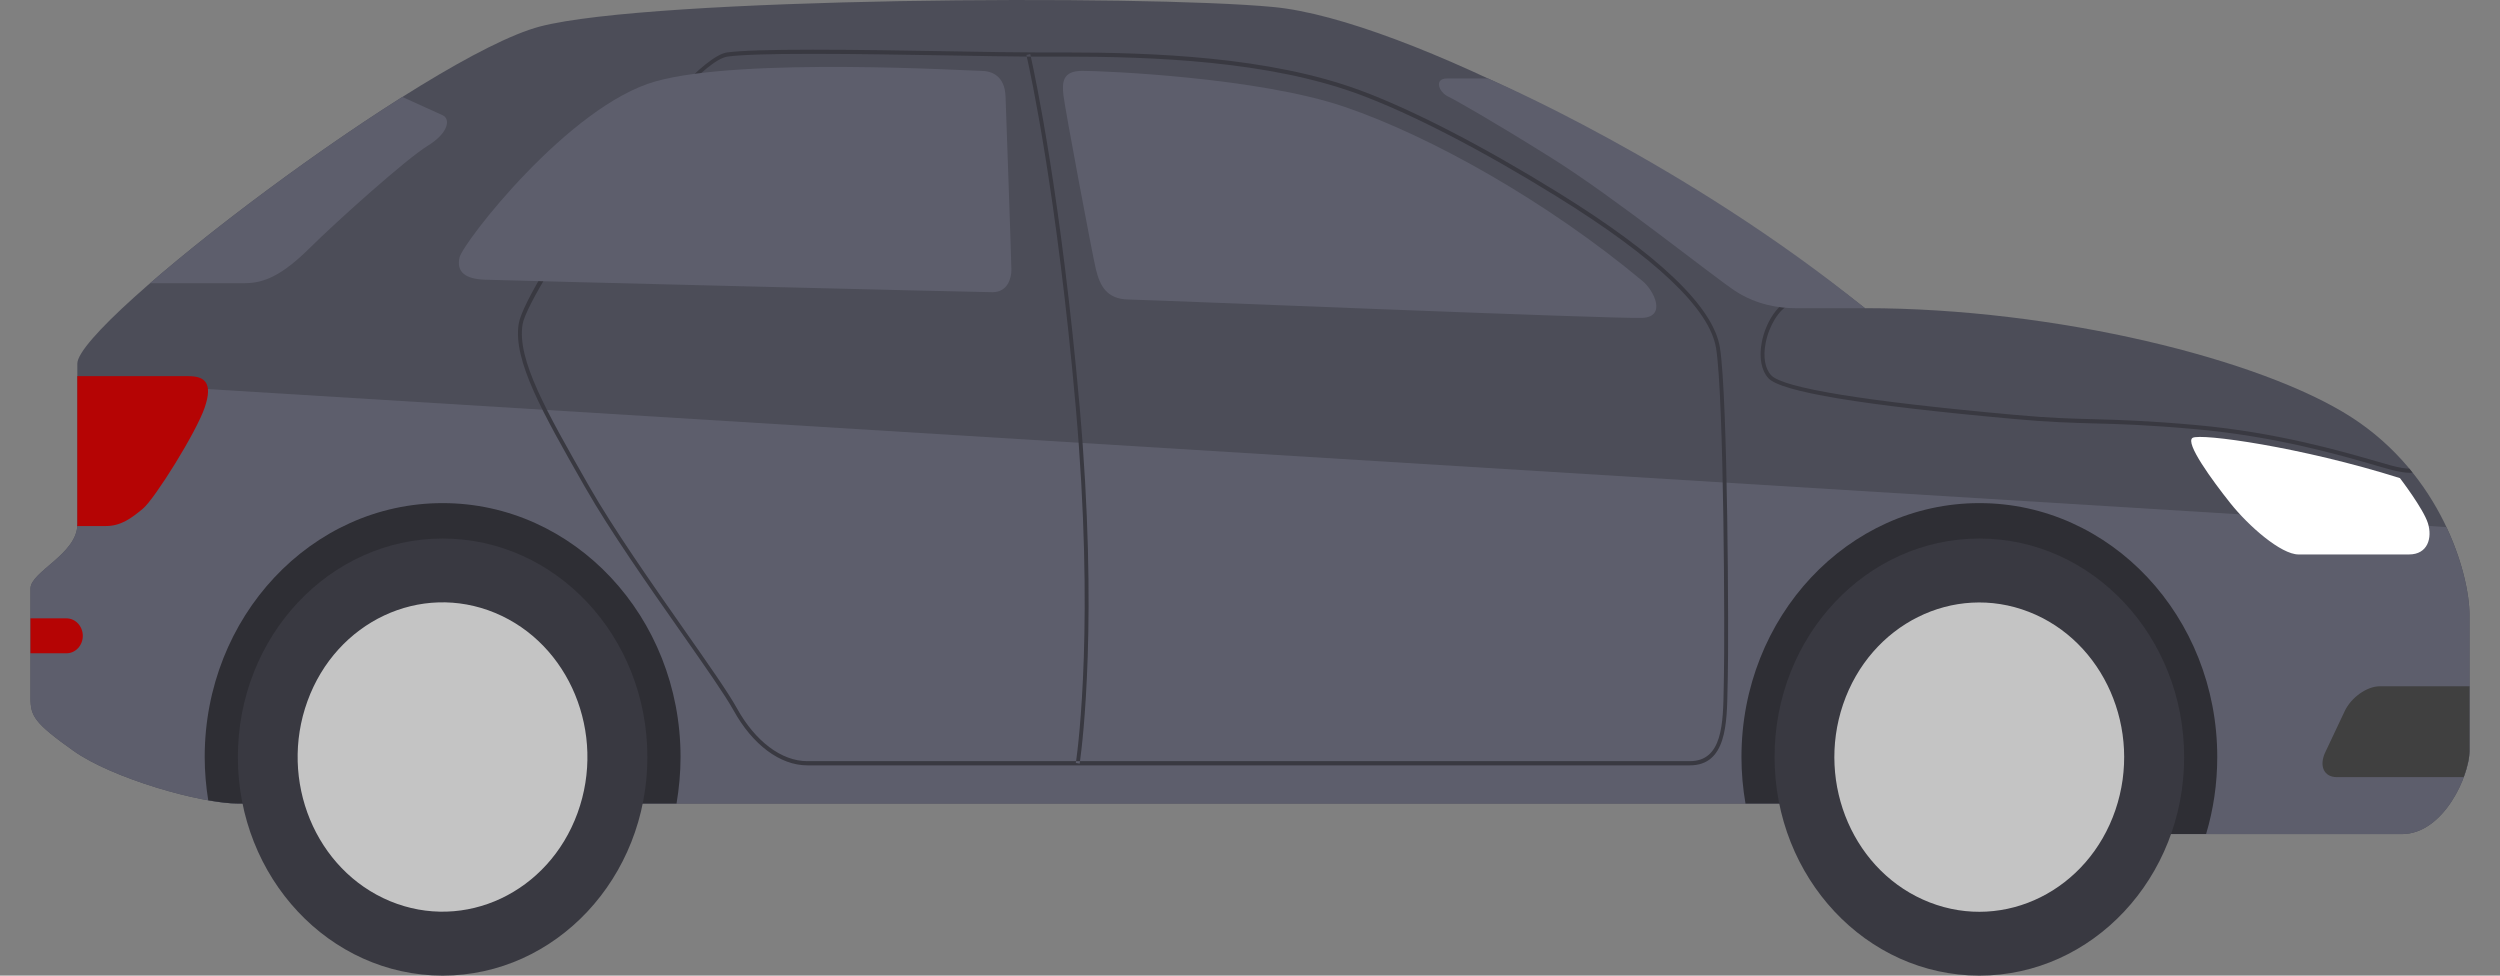 <svg width="41" height="16" viewBox="0 0 41 16" fill="none" xmlns="http://www.w3.org/2000/svg">
<rect x="0" y="0" width="41" height="16" fill="#808080" stroke="none"/>
<path d="M40.5 12.313C40.5 12.723 40.074 13.679 39.391 13.679C38.709 13.679 34.999 13.679 34.317 13.679C33.634 13.679 32.952 13.178 31.992 13.178C31.033 13.178 10.393 13.178 8.709 13.178C7.025 13.178 4.509 13.178 3.901 13.178C3.293 13.178 1.843 12.768 1.204 12.313C0.564 11.858 0.5 11.744 0.5 11.448C0.5 11.153 0.5 9.924 0.5 9.651C0.5 9.378 1.268 9.082 1.268 8.604C1.268 8.126 1.268 6.647 1.268 5.964C1.268 5.281 7.025 0.912 8.858 0.434C10.692 -0.044 18.73 -0.089 20.884 0.115C23.037 0.32 27.664 2.755 30.585 5.054C33.72 5.054 37.088 5.894 38.559 6.84C40.031 7.785 40.5 9.401 40.5 10.083C40.5 10.766 40.5 12.313 40.5 12.313Z" fill="#4C4D58"/>
<path d="M40.12 8.644C40.391 9.22 40.5 9.758 40.5 10.083C40.5 10.766 40.5 12.313 40.5 12.313C40.5 12.723 40.074 13.679 39.391 13.679C38.709 13.679 34.999 13.679 34.317 13.679C33.634 13.679 32.952 13.178 31.992 13.178C31.033 13.178 10.393 13.178 8.709 13.178C7.025 13.178 4.509 13.178 3.901 13.178C3.293 13.178 1.843 12.768 1.204 12.313C0.564 11.858 0.5 11.744 0.5 11.448C0.5 11.153 0.5 9.924 0.5 9.651C0.5 9.378 1.268 9.082 1.268 8.604C1.268 8.185 1.268 6.996 1.268 6.249L40.12 8.644Z" fill="#5D5E6C"/>
<path d="M17.643 6.686C17.336 3.2 16.895 1.173 16.839 0.928C16.862 0.928 16.884 0.928 16.905 0.928C16.974 1.236 17.405 3.255 17.707 6.68C18.01 10.12 17.754 12.181 17.712 12.484H17.648C17.685 12.221 17.949 10.158 17.643 6.686Z" fill="#393941"/>
<path d="M29 6.201C28.885 6.074 28.846 5.86 28.893 5.614C28.953 5.303 29.134 5.017 29.323 4.934L29.347 4.997C29.177 5.073 29.012 5.338 28.956 5.628C28.913 5.851 28.945 6.043 29.046 6.153C29.238 6.363 30.587 6.583 33.056 6.805C33.615 6.856 33.968 6.865 34.342 6.875C34.771 6.887 35.215 6.899 36.02 6.971C37.334 7.09 38.399 7.399 38.972 7.565C39.062 7.591 39.141 7.614 39.207 7.632C39.345 7.67 39.443 7.684 39.513 7.686C39.531 7.708 39.548 7.73 39.565 7.752C39.554 7.753 39.545 7.755 39.532 7.755C39.444 7.755 39.33 7.736 39.191 7.698C39.124 7.68 39.045 7.657 38.955 7.631C38.385 7.465 37.323 7.157 36.014 7.039C35.212 6.967 34.769 6.955 34.34 6.944C33.965 6.933 33.611 6.924 33.05 6.873C30.531 6.646 29.206 6.426 29 6.201Z" fill="#393941"/>
<path d="M9.581 7.966L9.608 8.012C9.999 8.698 10.644 9.619 11.162 10.358C11.555 10.918 11.893 11.402 12.029 11.648C12.341 12.214 12.794 12.552 13.24 12.552H27.712C28.312 12.552 28.323 11.873 28.332 11.275C28.334 11.216 28.334 11.159 28.336 11.102C28.352 10.463 28.337 6.516 28.207 5.702C28.102 5.038 27.209 4.182 25.553 3.158C24.321 2.396 23.169 1.801 22.308 1.482C20.818 0.93 18.918 0.86 17.43 0.86L16.982 0.86C16.669 0.86 16.184 0.852 15.621 0.842C14.879 0.829 14.038 0.815 13.324 0.815C12.604 0.815 12.146 0.83 11.925 0.86C11.199 0.961 8.612 4.653 8.507 5.309C8.41 5.911 8.901 6.773 9.581 7.966ZM8.57 5.321C8.663 4.742 11.228 1.026 11.933 0.928C12.152 0.898 12.607 0.883 13.324 0.883C14.037 0.883 14.878 0.898 15.62 0.91C16.104 0.919 16.53 0.926 16.84 0.928C16.836 0.913 16.834 0.904 16.834 0.902L16.896 0.886C16.896 0.887 16.9 0.902 16.905 0.928C16.931 0.928 16.958 0.928 16.982 0.928L17.43 0.928C18.913 0.928 20.806 0.998 22.288 1.547C23.144 1.864 24.293 2.457 25.521 3.217C27.159 4.231 28.042 5.07 28.144 5.713C28.274 6.524 28.288 10.462 28.272 11.1C28.27 11.157 28.27 11.215 28.269 11.274C28.259 11.868 28.25 12.483 27.712 12.483H17.712C17.709 12.508 17.707 12.522 17.706 12.523L17.643 12.512C17.643 12.511 17.645 12.501 17.648 12.483H13.24C12.817 12.483 12.385 12.158 12.084 11.613C11.947 11.363 11.607 10.879 11.213 10.317C10.696 9.579 10.052 8.66 9.663 7.977L9.636 7.93C8.963 6.75 8.477 5.898 8.57 5.321Z" fill="#393941"/>
<path d="M7.259 8.251C9.414 8.251 11.161 10.115 11.161 12.415C11.161 12.676 11.137 12.93 11.095 13.178C9.864 13.178 9.001 13.178 8.709 13.178C7.025 13.178 4.509 13.178 3.901 13.178C3.772 13.178 3.604 13.158 3.415 13.125C3.378 12.894 3.357 12.657 3.357 12.415C3.357 10.115 5.104 8.251 7.259 8.251Z" fill="#2E2E34"/>
<path d="M31.992 13.178C31.77 13.178 30.486 13.178 28.626 13.178C28.583 12.93 28.56 12.676 28.56 12.415C28.56 10.115 30.306 8.251 32.462 8.251C34.617 8.251 36.363 10.115 36.363 12.415C36.363 12.856 36.299 13.28 36.18 13.678C35.335 13.678 34.587 13.678 34.316 13.678C33.634 13.678 32.952 13.178 31.992 13.178Z" fill="#2E2E34"/>
<path d="M32.462 16C34.316 16 35.82 14.395 35.82 12.416C35.82 10.436 34.316 8.832 32.462 8.832C30.607 8.832 29.103 10.436 29.103 12.416C29.103 14.395 30.607 16 32.462 16Z" fill="#393941"/>
<path d="M34.693 13.284C35.141 11.968 34.505 10.513 33.272 10.034C32.039 9.555 30.676 10.234 30.227 11.55C29.779 12.866 30.414 14.321 31.648 14.8C32.881 15.279 34.244 14.6 34.693 13.284Z" fill="#C4C4C4"/>
<path d="M7.259 16C9.114 16 10.617 14.395 10.617 12.416C10.617 10.436 9.114 8.832 7.259 8.832C5.405 8.832 3.901 10.436 3.901 12.416C3.901 14.395 5.405 16 7.259 16Z" fill="#393941"/>
<path d="M9.472 13.333C9.947 12.028 9.341 10.558 8.118 10.051C6.895 9.544 5.518 10.191 5.043 11.497C4.568 12.802 5.174 14.272 6.397 14.779C7.62 15.286 8.997 14.639 9.472 13.333Z" fill="#C4C4C4"/>
<path d="M39.359 7.841C39.359 7.841 39.743 8.342 39.818 8.581C39.892 8.82 39.818 9.093 39.508 9.093C39.199 9.093 37.984 9.093 37.696 9.093C37.408 9.093 36.875 8.626 36.577 8.251C36.278 7.875 35.83 7.261 35.958 7.181C36.086 7.102 37.739 7.329 39.359 7.841Z" fill="white"/>
<path d="M38.452 11.665C38.558 11.438 38.817 11.255 39.029 11.255H40.5C40.5 11.812 40.5 12.313 40.5 12.313C40.5 12.426 40.466 12.581 40.405 12.745H38.325C38.113 12.745 38.028 12.562 38.135 12.336L38.452 11.665Z" fill="#404040"/>
<path d="M30.585 5.054C30.585 5.054 29.668 5.054 29.434 5.054C29.199 5.054 28.816 5.008 28.453 4.769C28.091 4.53 26.473 3.233 25.449 2.593C24.426 1.953 23.846 1.629 23.754 1.586C23.59 1.509 23.518 1.287 23.73 1.287C23.914 1.287 24.403 1.287 24.403 1.287C24.403 1.287 27.632 2.664 30.585 5.054Z" fill="#5D5E6C"/>
<path d="M26.939 4.61C27.126 4.766 27.334 5.19 26.939 5.213C26.545 5.236 18.869 4.917 18.506 4.912C18.144 4.906 18.037 4.678 17.973 4.417C17.91 4.155 17.462 1.765 17.44 1.56C17.419 1.356 17.419 1.162 17.75 1.162C18.08 1.162 20.628 1.265 22.056 1.754C23.485 2.243 25.383 3.313 26.939 4.61Z" fill="#5D5E6C"/>
<path d="M16.491 1.584C16.491 1.584 16.587 4.292 16.587 4.428C16.587 4.565 16.523 4.792 16.278 4.792C16.033 4.792 8.272 4.599 7.952 4.587C7.632 4.576 7.483 4.462 7.536 4.223C7.589 3.984 9.327 1.732 10.756 1.333C12.184 0.935 15.905 1.162 16.086 1.162C16.267 1.162 16.479 1.244 16.491 1.584Z" fill="#5D5E6C"/>
<path d="M6.598 1.59C6.843 1.702 7.18 1.855 7.259 1.89C7.387 1.947 7.366 2.175 7.014 2.391C6.662 2.607 5.532 3.62 5.084 4.063C4.637 4.507 4.338 4.644 4.018 4.644C3.828 4.644 3.056 4.644 2.462 4.644C3.545 3.704 5.183 2.483 6.598 1.59Z" fill="#5D5E6C"/>
<path d="M1.268 8.604C1.268 8.169 1.268 6.907 1.268 6.169C1.719 6.169 2.877 6.169 3.091 6.169C3.357 6.169 3.496 6.277 3.357 6.684C3.219 7.09 2.536 8.183 2.344 8.342C2.152 8.501 1.982 8.627 1.737 8.627C1.628 8.627 1.441 8.627 1.265 8.627C1.266 8.619 1.268 8.611 1.268 8.604Z" fill="#B50404"/>
<path d="M0.5 10.714C0.5 10.521 0.5 10.319 0.5 10.141H1.09C1.238 10.141 1.358 10.27 1.358 10.428C1.358 10.586 1.238 10.714 1.09 10.714H0.5V10.714Z" fill="#B50404"/>
</svg>
